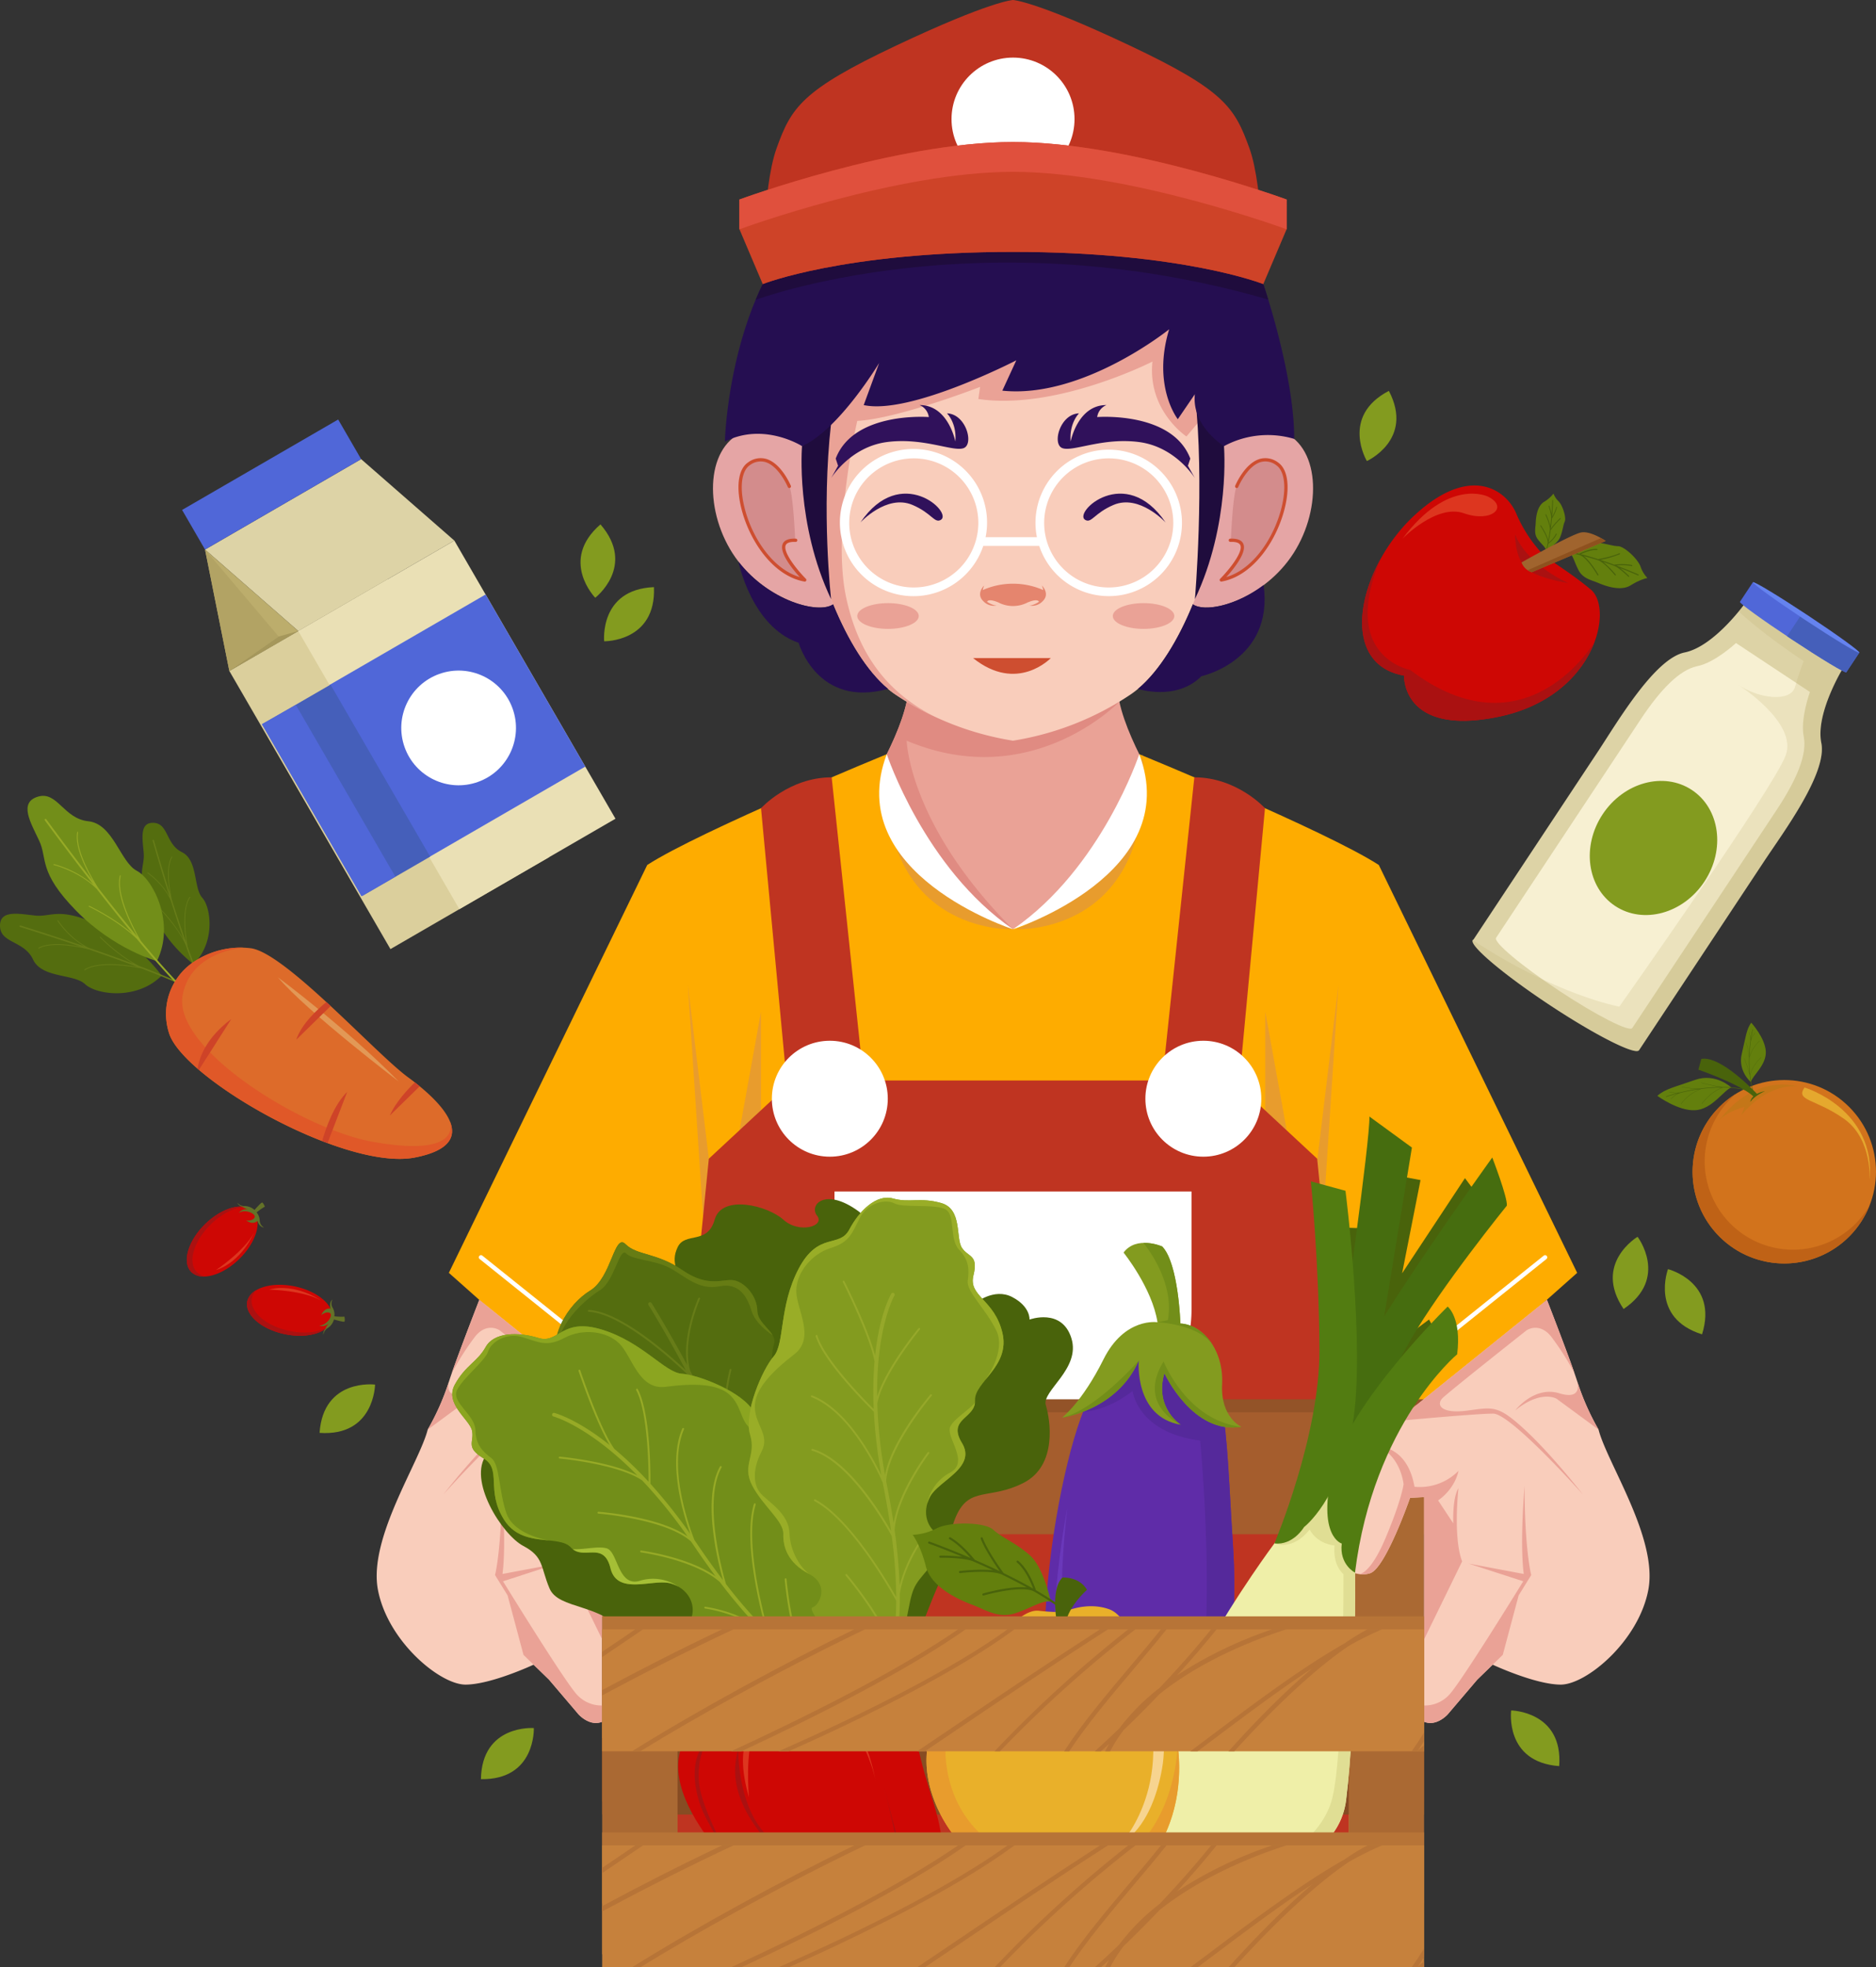 <svg id="OBJECTS" xmlns="http://www.w3.org/2000/svg" viewBox="0 0 870.245 912.518"><rect x="0" y="0" width="870.245" height="912.518" fill="#333333" stroke="none"/><defs><style>.cls-1{fill:#546d0f;}.cls-2{fill:#677c18;}.cls-3{fill:#728e19;}.cls-4{fill:#97aa26;}.cls-5{fill:#dd6b2a;}.cls-6{fill:#e05828;}.cls-7{fill:#e29856;}.cls-8{fill:#ce4328;}.cls-9{fill:#dbcf9c;}.cls-10{fill:#eae0b5;}.cls-11{fill:#ddd3a6;}.cls-12{fill:#bcad6c;}.cls-13{fill:#5067d8;}.cls-14{fill:#455fba;}.cls-15{fill:#b2a364;}.cls-16{fill:#a5975b;}.cls-17{fill:#fff;}.cls-18{fill:#f7f0d2;}.cls-19{fill:#839b1f;}.cls-20{fill:#bcad6d;opacity:0.2;}.cls-21{fill:#6583ef;}.cls-22{fill:#e5a5a5;}.cls-23{fill:#d38c8c;}.cls-24{fill:#ce4e30;}.cls-25{fill:#eaa296;}.cls-26{fill:#e08b82;}.cls-27{fill:#f9cdbb;}.cls-28{fill:#1f0c3d;}.cls-29{fill:#250e51;}.cls-30{fill:#bf3421;}.cls-31{fill:#e0503d;}.cls-32{fill:none;stroke:#ce4328;stroke-miterlimit:10;}.cls-33{fill:#feac00;}.cls-34{fill:#e89c2d;}.cls-35{fill:#30115b;}.cls-36{fill:#e5856e;}.cls-37{fill:#935328;}.cls-38{fill:#a55d2d;}.cls-39{fill:#874c23;}.cls-40{fill:#aa6933;}.cls-41{fill:#5f2ca8;}.cls-42{fill:#55299b;}.cls-43{fill:#6a38ba;}.cls-44{fill:#efefa8;}.cls-45{fill:#e0de94;}.cls-46{fill:#49630b;}.cls-47{fill:#466d0f;}.cls-48{fill:#527c11;}.cls-49{fill:#ce0704;}.cls-50{fill:#a11;}.cls-51{fill:#dd361f;}.cls-52{fill:#5c6622;}.cls-53{fill:#667c14;}.cls-54{fill:#a5bf36;}.cls-55{fill:#8ba520;}.cls-56{fill:#96a82a;}.cls-57{fill:#becc3a;}.cls-58{fill:#99ad27;}.cls-59{fill:#e9b02a;}.cls-60{fill:#637f0d;}.cls-61{fill:#f7d48f;}.cls-62{fill:#b77437;}.cls-63{fill:#c6813c;}.cls-64{fill:#d2731c;}.cls-65{fill:#c47618;}.cls-66{fill:#bf6216;}.cls-67{fill:#e5a82e;}.cls-68{fill:#a0642e;}.cls-69{fill:#8e511e;}.cls-70{fill:#647228;}</style></defs><path class="cls-1" d="M1014.125,619.399a76.271,76.271,0,0,0-28.581-23.172c-19.013-9.01-22.513-3.841-30.173-4.67-7.66-.829-16.546-2.764-16.239,5.084.307,7.848,11.248,6.556,15.326,15.315,4.077,8.759,18.961,6.534,24.16,11.448C983.815,628.32,1002.691,630.962,1014.125,619.399Z" transform="translate(-939.123 -166.896)"/><path class="cls-2" d="M978.287,616.608c6.095-3.921,18.682-2.293,24.583-1.237-7.519-2.846-15.36-5.632-22.676-8.144-5.144-1.257-17.145-3.658-22.99-.394a.175.175,0,0,1-.171-.306c4.972-2.776,14.021-1.611,19.951-.396-15.71-5.338-28.255-9.195-28.548-9.284a.351.351,0,0,1,.206-.671c.3.092,13.365,4.109,29.544,9.625a40.843,40.843,0,0,1-12.399-11.779.175.175,0,0,1,.295-.189c.059.093,5.538,8.56,14.252,12.702,6.692,2.298,13.829,4.827,20.763,7.423a83.884,83.884,0,0,1-15.637-12.28.175.175,0,0,1,.251-.244c.094.097,8.738,8.922,17.876,13.464,13.652,5.183,26.188,10.553,32.502,14.827a.35.35,0,1,1-.393.58c-6.052-4.098-17.878-9.216-30.915-14.206-4.327-.867-19.591-3.513-26.302.804a.175.175,0,0,1-.19-.294Z" transform="translate(-939.123 -166.896)"/><path class="cls-1" d="M1028.812,614.063a66.181,66.181,0,0,1-19.552-25.241c-7.45-16.668-2.899-19.605-3.47-26.265-.572-6.661-2.079-14.407,4.723-13.99s5.471,9.884,12.991,13.59c7.52,3.706,5.303,16.575,9.466,21.179C1037.134,587.942,1039.063,604.368,1028.812,614.063Z" transform="translate(-939.123 -166.896)"/><path class="cls-2" d="M1027.08,582.921c-3.519,5.212-2.349,16.163-1.546,21.302-2.324-6.577-4.59-13.434-6.629-19.828-.992-4.487-2.843-14.944.101-19.952a.152.152,0,0,0-.263-.154c-2.504,4.26-1.667,12.133-.727,17.3-4.328-13.731-7.433-24.688-7.505-24.945a.304.304,0,0,0-.586.166c.074.262,3.308,11.674,7.781,25.815a35.445,35.445,0,0,0-9.98-10.983.152.152,0,0,0-.169.253c.079.053,7.319,4.969,10.745,12.608,1.865,5.85,3.921,12.09,6.039,18.155a72.788,72.788,0,0,0-10.352-13.801.152.152,0,0,0-.217.213c.082.083,7.572,7.752,11.336,15.767,4.233,11.943,8.65,22.922,12.237,28.481a.304.304,0,0,0,.379.113.313.313,0,0,0,.041-.022.304.304,0,0,0,.091-.42c-3.439-5.329-7.651-15.687-11.729-27.093-.669-3.771-2.67-17.064,1.204-22.802a.152.152,0,0,0-.252-.17Z" transform="translate(-939.123 -166.896)"/><path class="cls-3" d="M1011.908,612.683s-19.828-5.325-37.501-23.394c-17.672-18.069-13.171-24.066-17.11-32.442-3.938-8.375-9.613-17.711-.58-20.433,9.034-2.722,11.847,10.21,23.39,11.413,11.543,1.203,14.84,18.978,22.456,22.96C1010.18,574.769,1020.567,595.174,1011.908,612.683Z" transform="translate(-939.123 -166.896)"/><path class="cls-4" d="M994.715,573.074c-2.068,8.457,4.706,22.115,8.214,28.403-6.174-7.426-12.407-15.241-18.122-22.567-3.441-5.351-10.863-18.041-9.444-25.957a.211.211,0,0,0-.415-.074c-1.207,6.733,3.657,16.555,7.357,22.813C970.096,559.939,960.807,547.201,960.59,546.903a.421.421,0,0,0-.681.496c.222.304,9.897,13.571,22.491,29.788a49.062,49.062,0,0,0-18.229-9.473.211.211,0,0,0-.099.409c.129.031,11.889,2.94,20.003,11.216,5.228,6.702,10.893,13.818,16.554,20.677-8.652-7.537-19.931-12.89-20.065-12.954a.211.211,0,0,0-.179.381c.146.069,13.552,6.432,22.286,15.034,11.228,13.477,22.232,25.614,29.557,31.111a.421.421,0,1,0,.505-.673c-7.023-5.27-17.462-16.698-28.231-29.553-2.678-4.575-11.655-20.876-9.378-30.187a.21.21,0,0,0-.409-.1Z" transform="translate(-939.123 -166.896)"/><path class="cls-5" d="M1027.891,613.817a29.039,29.039,0,0,0-10.434,32.002c5.948,21.03,81.528,64.333,114.119,57.975,32.591-6.357,11.715-26.343-3.215-37.26-14.93-10.916-56.876-57.609-72.844-59.802A39.209,39.209,0,0,0,1027.891,613.817Z" transform="translate(-939.123 -166.896)"/><path class="cls-6" d="M1131.577,703.794c16.253-3.171,19.206-9.73,16.233-16.865,2.051,7.635-4.326,15.316-36.271,9.482-31.948-5.834-92.365-42.995-87.674-67.958,3.842-20.445,27.973-21.944,28.323-22.009a39.531,39.531,0,0,0-24.297,7.372,29.039,29.039,0,0,0-10.434,32.001C1023.406,666.849,1098.986,710.152,1131.577,703.794Z" transform="translate(-939.123 -166.896)"/><path class="cls-7" d="M1068.005,620.17s32.028,23.778,56.105,48.395C1124.11,668.566,1081.58,636.202,1068.005,620.17Z" transform="translate(-939.123 -166.896)"/><path class="cls-8" d="M1031.764,663.411l-.043-.785,14.698-23.07c-12.676,9.473-15.131,19.275-15.606,23.048C1031.123,662.872,1031.447,663.142,1031.764,663.411Z" transform="translate(-939.123 -166.896)"/><path class="cls-8" d="M1092.52,633.541q-1.005-.933-2.01-1.855c-3.621,2.946-11.522,10.023-13.962,17.477Z" transform="translate(-939.123 -166.896)"/><path class="cls-8" d="M1119.967,684.314l13.855-13.551q-1.134-.932-2.267-1.815C1128.914,671.499,1122.656,677.956,1119.967,684.314Z" transform="translate(-939.123 -166.896)"/><path class="cls-8" d="M1091.051,697.092l9.143-23.754c-6.177,6.041-9.902,16.73-11.628,22.81C1089.396,696.468,1090.225,696.786,1091.051,697.092Z" transform="translate(-939.123 -166.896)"/><rect class="cls-9" x="1077.153" y="446.778" width="84.954" height="149.095" transform="translate(1410.635 244.267) rotate(149.915)"/><rect class="cls-10" x="1109.216" y="428.572" width="83.68" height="149.095" transform="translate(1460.126 194.556) rotate(149.915)"/><polygon class="cls-11" points="210.766 250.745 167.522 212.962 95.116 254.909 138.359 292.693 210.766 250.745"/><polygon class="cls-12" points="95.116 254.909 138.359 292.693 106.383 311.218 95.116 254.909"/><rect class="cls-13" x="1023.279" y="381.024" width="83.68" height="21.239" transform="translate(1243.949 29.699) rotate(149.915)"/><rect class="cls-13" x="1109.457" y="457.411" width="83.68" height="92.25" transform="translate(1460.785 195.212) rotate(149.915)"/><rect class="cls-14" x="1081.222" y="487.488" width="36.318" height="92.25" transform="matrix(-0.865, 0.501, -0.501, -0.865, 1379.024, 277.335)"/><polygon class="cls-15" points="95.116 254.909 129.271 295.243 106.383 311.218 95.116 254.909"/><polygon class="cls-16" points="129.271 295.243 138.359 292.693 106.383 311.218 129.271 295.243"/><polygon class="cls-13" points="137.233 326.974 183.379 406.627 167.667 415.73 121.423 335.908 137.233 326.974"/><circle class="cls-17" cx="1151.873" cy="504.531" r="26.6" transform="translate(-1041.641 248.94) rotate(-19.609)"/><path class="cls-11" d="M1783.997,511.493c-2.848-14.003,10.495-35.464,10.495-35.464l-45.335-30.012s-14.546,20.664-28.548,23.512c-14.003,2.848-31.255,32.395-40.087,45.735-8.487,12.82-54.317,82.048-57.873,87.419a.777.777,0,0,0-.349.262c-1.65,2.493,14.283,15.947,35.588,30.051,21.305,14.104,39.914,23.517,41.564,21.024,0,0,49.268-74.422,58.099-87.762S1786.845,525.496,1783.997,511.493Z" transform="translate(-939.123 -166.896)"/><path class="cls-18" d="M1775.847,508.55c-1.678-8.252,2.873-20.683,2.873-20.683l-34.302-22.709s-9.666,9.045-17.918,10.723c-8.252,1.678-17.086,10.773-26.445,24.911-9.359,14.138-66.928,101.097-66.928,101.097-1.32,1.994,11.755,12.975,29.204,24.527s32.664,19.299,33.985,17.305c0,0,57.568-86.959,66.928-101.097S1777.525,516.802,1775.847,508.55Z" transform="translate(-939.123 -166.896)"/><ellipse class="cls-19" cx="1706.155" cy="560.219" rx="32.254" ry="28.299" transform="translate(-641.914 1506.733) rotate(-56.495)"/><path class="cls-20" d="M1794.492,476.029l-45.335-30.012s-1.293,1.833-3.468,4.476v.002s10.289,9.904,30.148,23.051c0,0-2.115,5.205-4.066,12.05-1.951,6.846-16.117,5.69-26.197-.983,0,0,27.429,17.402,21.948,32.545-5.48,15.143-77.23,116.66-77.23,116.66s-29.475-5.375-67.99-30.873c-1.65,2.493,14.283,15.947,35.588,30.051,21.305,14.104,39.914,23.517,41.564,21.024,0,0,49.268-74.422,58.099-87.762,8.831-13.34,29.293-40.762,26.446-54.765C1781.149,497.49,1794.492,476.029,1794.492,476.029Z" transform="translate(-939.123 -166.896)"/><path class="cls-13" d="M1752.279,436.941l-6.034,9.114c-.376.569,10.365,8.342,23.992,17.364,13.627,9.021,24.979,15.873,25.355,15.305l6.034-9.114Z" transform="translate(-939.123 -166.896)"/><path class="cls-14" d="M1768.112,462.006q1.051.701,2.126,1.413c13.627,9.021,24.979,15.873,25.355,15.305l6.034-9.114-26.802-17.743Z" transform="translate(-939.123 -166.896)"/><path class="cls-21" d="M1801.627,469.61c-.376.569-11.728-6.284-25.355-15.305-13.627-9.021-24.369-16.795-23.992-17.363.376-.569,11.728,6.284,25.355,15.305C1791.261,461.267,1802.003,469.041,1801.627,469.61Z" transform="translate(-939.123 -166.896)"/><path class="cls-22" d="M1311.253,373.931s-10.227-13.997-27.426-6.697c-17.967,7.626-17.967,37.745-3.619,58.168s40.136,27.21,46.147,21.199Z" transform="translate(-939.123 -166.896)"/><path class="cls-23" d="M1311.403,435.665a31.034,31.034,0,0,1-19.531-15.005c-7.298-12.763-14.725-31.78-5.126-38.863,9.599-7.083,16.495,6.617,18.453,10.438,1.957,3.821,2.796,25.256,2.796,25.256s-7.361-.042-5.181,5.312C1304.993,428.158,1311.403,435.665,1311.403,435.665Z" transform="translate(-939.123 -166.896)"/><path class="cls-24" d="M1312.962,435.365c-4.346-4.375-10.73-12.474-9.362-15.595.484-1.104,2.059-1.631,4.61-1.516h.03a.76.76,0,0,0,.029-1.519c-3.269-.13-5.301.691-6.06,2.427-1.771,4.04,4.604,11.783,7.914,15.414-13.073-3.865-22.856-19.43-25.968-33.651-1.913-8.736-.86-15.719,2.744-18.22a8.27,8.27,0,0,1,7.22-1.495c6.333,1.851,10.43,11.513,10.472,11.611a.759.759,0,0,0,1.4-.585c-.175-.427-4.414-10.424-11.441-12.483a9.701,9.701,0,0,0-8.517,1.706c-4.183,2.901-5.441,10.3-3.361,19.789,3.409,15.586,14.678,32.747,29.617,35.399a.677.677,0,0,0,.134.012.759.759,0,0,0,.54-1.293Z" transform="translate(-939.123 -166.896)"/><path class="cls-22" d="M1506.84,373.931s10.227-13.997,27.426-6.697c17.968,7.626,17.968,37.745,3.619,58.168s-40.136,27.21-46.147,21.199Z" transform="translate(-939.123 -166.896)"/><path class="cls-23" d="M1506.69,435.665a31.034,31.034,0,0,0,19.532-15.005c7.298-12.763,14.725-31.78,5.126-38.863-9.599-7.083-16.496,6.617-18.453,10.438-1.957,3.821-2.796,25.256-2.796,25.256s7.361-.042,5.181,5.312C1513.1,428.158,1506.69,435.665,1506.69,435.665Z" transform="translate(-939.123 -166.896)"/><path class="cls-24" d="M1505.131,435.365c4.346-4.375,10.73-12.474,9.362-15.595-.483-1.104-2.059-1.631-4.61-1.516h-.03a.76.76,0,0,1-.03-1.519c3.269-.13,5.301.691,6.06,2.427,1.771,4.04-4.604,11.783-7.914,15.414,13.073-3.865,22.857-19.43,25.968-33.651,1.913-8.736.86-15.719-2.744-18.22a8.27,8.27,0,0,0-7.22-1.495c-6.333,1.851-10.43,11.513-10.472,11.611a.759.759,0,0,1-1.4-.585c.175-.427,4.414-10.424,11.441-12.483a9.701,9.701,0,0,1,8.517,1.706c4.183,2.901,5.44,10.3,3.361,19.789-3.409,15.586-14.678,32.747-29.617,35.399a.677.677,0,0,1-.134.012.759.759,0,0,1-.54-1.293Z" transform="translate(-939.123 -166.896)"/><path class="cls-25" d="M1457.399,484.302s-27.816,11.653-48.353,11.653c-20.537,0-48.353-11.653-48.353-11.653,0,19.193-20.907,51.41-20.907,51.41l69.26,79.857,69.259-79.857S1457.399,503.495,1457.399,484.302Z" transform="translate(-939.123 -166.896)"/><path class="cls-26" d="M1458.377,492.368a38.567,38.567,0,0,1-.978-8.067s-27.816,11.653-48.353,11.653c-20.537,0-48.353-11.653-48.353-11.653,0,19.193-20.907,51.41-20.907,51.41l53.951,62.206h15.309c-48.398-48.398-49.332-87.462-49.332-87.462C1417.684,534.896,1458.376,492.37,1458.377,492.368Z" transform="translate(-939.123 -166.896)"/><path class="cls-27" d="M1506.762,371.241c-2.909-36.258-15.317-70.383-15.317-70.383l-82.404-25.012-82.405,25.012s-12.41,34.125-15.317,70.383c-2.908,36.258,16.287,99.467,43.044,117.693a136.507,136.507,0,0,0,54.678,21.522,136.511,136.511,0,0,0,54.678-21.522C1490.474,470.708,1509.67,407.499,1506.762,371.241Z" transform="translate(-939.123 -166.896)"/><path class="cls-25" d="M1506.762,371.241c-2.909-36.258-15.317-70.383-15.317-70.383l-82.404-25.012-82.405,25.012s-12.41,34.125-15.317,70.383c-2.909,36.258,16.287,99.467,43.044,117.693a129.236,129.236,0,0,0,17.885,10.156c-17.812-9.261-34.314-24.687-40.73-55.672-6.416-30.985,5.271-81.287,5.271-81.287,19.171-1.069,56.978-15.771,56.978-15.771l-.809,5.614c36.312,5.346,80.772-17.375,80.772-17.375-2.406,22.721,15.771,34.751,15.771,34.751l5.12-6.103,12.232,9.285C1506.824,372.098,1506.795,371.666,1506.762,371.241Z" transform="translate(-939.123 -166.896)"/><path class="cls-28" d="M1311.164,373.814s-3.058,36.048,13.49,71.01c0,0-4.649-40.806,0-81.578Z" transform="translate(-939.123 -166.896)"/><path class="cls-28" d="M1506.916,373.814s3.058,36.048-13.49,71.01c0,0,4.648-54.351,0-95.123Z" transform="translate(-939.123 -166.896)"/><path class="cls-29" d="M1525.138,298.659s-38.445-72.857-118.037-72.857c-79.592,0-114.162,72.857-114.162,72.857-16.654,34.332-17.558,73.084-17.558,73.084,18.044-9.234,35.782,2.072,35.782,2.072,17.045-7.396,35.784-38.548,35.784-38.548l-7.161,19.516c21.501,4.68,70.786-20.758,70.786-20.758l-6.48,14.073c37.29,3.874,77.387-28.469,77.387-28.469-8.019,26.464,4.01,41.701,4.01,41.701l7.936-11.628c-1.687,14.836,13.477,24.137,13.477,24.137a42.799,42.799,0,0,1,32.588-3.361C1539.491,340.329,1525.138,298.659,1525.138,298.659Z" transform="translate(-939.123 -166.896)"/><path class="cls-29" d="M1325.608,447.204c-6.897,4.716-29.896-1.657-43.917-19.799l-.005-0s5.992,30.156,27.911,37.641c0,0,8.6,30.454,41.457,21.375h.002C1341.124,478.106,1332.374,463.714,1325.608,447.204Z" transform="translate(-939.123 -166.896)"/><path class="cls-29" d="M1525.279,438.305c-12.886,9.636-27.549,12.504-32.806,8.892-6.766,16.513-15.517,30.908-25.45,39.225h.034s17.64,5.865,29.393-5.888c0,0,33.623-7.219,28.84-42.227Z" transform="translate(-939.123 -166.896)"/><path class="cls-28" d="M1525.138,298.659s-38.445-72.857-118.037-72.857c-79.592,0-114.162,72.857-114.162,72.857q-1.761,3.63-3.289,7.311c.02-.007,104.003-38.826,237.792-.13C1526.063,301.344,1525.138,298.659,1525.138,298.659Z" transform="translate(-939.123 -166.896)"/><path class="cls-30" d="M1518.717,235.689c-6.813-18.927-11.618-26.935-55.539-47.682-43.92-20.747-54.139-21.111-54.139-21.111s-10.219.364-54.14,21.111-48.726,28.755-55.539,47.682c-6.813,18.927-6.421,62.969-6.421,62.969s37.301-14.923,116.1-14.923,116.099,14.923,116.099,14.923S1525.53,254.617,1518.717,235.689Z" transform="translate(-939.123 -166.896)"/><circle class="cls-17" cx="469.923" cy="55.244" r="28.529"/><path class="cls-8" d="M1409.039,283.735c78.799,0,116.099,14.923,116.099,14.923l0.0.001.015-.001,10.826-25.49V259.443s-72.456-26.666-126.933-26.666c-54.478,0-126.934,26.666-126.934,26.666v13.725l10.826,25.49S1330.24,283.735,1409.039,283.735Z" transform="translate(-939.123 -166.896)"/><path class="cls-31" d="M1409.047,232.777c-54.478,0-126.934,26.666-126.934,26.666v13.725l.036.086c.775-.285,72.713-26.653,126.897-26.653,54.184,0,126.122,26.368,126.897,26.653l.036-.086V259.443S1463.524,232.777,1409.047,232.777Z" transform="translate(-939.123 -166.896)"/><path class="cls-32" d="M1361.722,211.771" transform="translate(-939.123 -166.896)"/><path class="cls-33" d="M1578.727,568.1c-24.677-15.937-111.115-51.384-111.115-51.384-11.379,54.007-58.566,81.202-58.566,81.202s-47.186-27.195-58.566-81.202c0,0-86.438,35.447-111.115,51.384l-92.024,189.19,105.905,94.081V1049.814H1564.846V851.37l105.905-94.081Z" transform="translate(-939.123 -166.896)"/><path class="cls-34" d="M1350.481,516.716c-6.615,84.339,58.559,81.202,58.559,81.202C1354.565,574.27,1350.481,516.716,1350.481,516.716Z" transform="translate(-939.123 -166.896)"/><path class="cls-34" d="M1410.573,597.918s65.174,3.137,58.559-81.202C1469.132,516.716,1465.048,574.27,1410.573,597.918Z" transform="translate(-939.123 -166.896)"/><polygon class="cls-34" points="319.093 456.899 332.61 663.105 314.123 627.581 314.123 684.474 314.123 882.918 353.024 882.918 353.024 469.237 333.573 576.856 319.093 456.899"/><polygon class="cls-34" points="607.353 663.105 620.871 456.899 606.39 576.856 586.94 469.237 586.94 882.918 625.84 882.918 625.84 684.474 625.84 627.581 607.353 663.105"/><path class="cls-17" d="M1409.044,597.917c.197-.063,79.545-25.72,58.561-81.2,0,0-17.464,52.923-58.562,81.199-41.099-28.276-58.562-81.199-58.562-81.199-20.983,55.481,58.365,81.137,58.561,81.2l-.002.002.003-.001.003.001Z" transform="translate(-939.123 -166.896)"/><path class="cls-17" d="M1162.88,749.306a1.007,1.007,0,1,0-1.258,1.573l77.629,62.206a1.007,1.007,0,1,0,1.258-1.573Z" transform="translate(-939.123 -166.896)"/><path class="cls-17" d="M1656.65,749.464a1.014,1.014,0,0,0-1.416-.157l-77.63,62.206a1.007,1.007,0,0,0,1.258,1.573l77.63-62.206A1.009,1.009,0,0,0,1656.65,749.464Z" transform="translate(-939.123 -166.896)"/><path class="cls-35" d="M1324.653,388.703s8.813-14.477,25.791-16.751c16.979-2.273,30.85,4.657,35.711,2.799,4.861-1.859,1.078-15.835-7.738-16.124,0,0,4.609,4.448,3.872,13.055,0,0-3.244-16.933-16.576-16.899a7.112,7.112,0,0,1,4.281,5.559s-34.797-2.773-43.198,19.268l1.097,3.322Z" transform="translate(-939.123 -166.896)"/><path class="cls-35" d="M1493.426,388.703s-8.813-14.477-25.791-16.751c-16.979-2.273-30.85,4.657-35.711,2.799-4.861-1.859-1.078-15.835,7.737-16.124,0,0-4.609,4.448-3.872,13.055,0,0,3.244-16.933,16.576-16.899a7.112,7.112,0,0,0-4.281,5.559s34.797-2.773,43.197,19.268l-1.097,3.322Z" transform="translate(-939.123 -166.896)"/><path class="cls-35" d="M1338.253,409.244s12.127-13.261,24.16-8.144c8.897,3.784,10.135,8.563,13.067,6.98C1381.533,404.813,1356.964,381.614,1338.253,409.244Z" transform="translate(-939.123 -166.896)"/><path class="cls-35" d="M1479.826,409.244s-12.127-13.261-24.16-8.144c-8.897,3.784-10.135,8.563-13.067,6.98C1436.546,404.813,1461.115,381.614,1479.826,409.244Z" transform="translate(-939.123 -166.896)"/><path class="cls-36" d="M1422.436,438.483a11.061,11.061,0,0,1,.636,2.109,34.8,34.8,0,0,0-28.064,0,11.047,11.047,0,0,1,.636-2.11s-3.932,3.756-.416,7.224a6.782,6.782,0,0,0,6.379,2.041s-1.387.308-4.591-1.683c.008-.051.32-1.744,5.059.196l.001-.014a14.747,14.747,0,0,0,13.956-.015l.002.029c4.619-1.891,5.029-.339,5.054-.211-3.222,2.007-4.615,1.697-4.615,1.697a6.781,6.781,0,0,0,6.378-2.041C1426.368,442.239,1422.436,438.483,1422.436,438.483Z" transform="translate(-939.123 -166.896)"/><path class="cls-17" d="M1453.442,375.47a33.945,33.945,0,0,0-33.316,40.604h-23.802a34.136,34.136,0,1,0-1.077,4.027h25.957a33.966,33.966,0,1,0,32.238-44.631Zm-90.433,63.921a29.947,29.947,0,1,1,29.948-29.946A29.981,29.981,0,0,1,1363.009,439.391Zm90.433,0A29.947,29.947,0,1,1,1483.39,409.445,29.981,29.981,0,0,1,1453.442,439.391Z" transform="translate(-939.123 -166.896)"/><ellipse class="cls-25" cx="411.931" cy="285.728" rx="14.266" ry="5.973"/><ellipse class="cls-25" cx="530.481" cy="285.728" rx="14.266" ry="5.973"/><path class="cls-30" d="M1550.139,704.351l-36.311-33.741,12.104-128.835s-12.948-14.327-32.777-14.327l-14.863,140.608H1339.787l-14.863-140.608c-19.829,0-32.777,14.327-32.777,14.327l12.104,128.835-36.311,33.741-14.694,147.019v198.444H1564.833V851.37Z" transform="translate(-939.123 -166.896)"/><path class="cls-17" d="M1326.227,719.567v54.845a60.754,60.754,0,0,0,60.685,60.685h44.254a60.754,60.754,0,0,0,60.685-60.685V719.567Z" transform="translate(-939.123 -166.896)"/><circle class="cls-17" cx="384.941" cy="509.627" r="26.889"/><circle class="cls-17" cx="558.21" cy="509.627" r="26.888"/><rect class="cls-37" x="279.336" y="649.044" width="381.274" height="56.551"/><rect class="cls-38" x="279.336" y="655.085" width="381.274" height="56.551"/><rect class="cls-37" x="279.336" y="779.059" width="381.274" height="56.551"/><rect class="cls-39" x="279.336" y="785.1" width="381.274" height="56.551"/><rect class="cls-40" x="279.336" y="651.732" width="34.959" height="231.186"/><rect class="cls-40" x="625.651" y="651.732" width="34.959" height="231.186"/><path class="cls-27" d="M1247.406,846.182c-2.213-14.347-16.266-20.174-16.266-20.174L1161.46,769.832s-11.205,28.758-14.119,38.011a115.472,115.472,0,0,1-9.814,22.154h0c-3.902,15.385-27.631,50.434-23.088,74.326,4.543,23.892,28.79,43.956,40.614,43.956s31.592-9.243,31.592-9.243l7.137,6.93h0l13.709,16.109s5.141,5.826,10.968,3.427V861.31l6.512.343s11.31,32.56,18.508,34.959c7.197,2.4,14.738-4.113,14.738-4.113S1249.619,860.529,1247.406,846.182Z" transform="translate(-939.123 -166.896)"/><path class="cls-25" d="M1231.14,826.008,1161.46,769.832s-8.745,22.444-12.791,34.055a124.743,124.743,0,0,1,10.84-17.036c5.569-6.94,11.396-2.913,11.396-2.913s35.944,28.404,38.986,31.446c3.041,3.042.857,7.369-11.225,5.826-12.081-1.542-14.224-2.913-26.905,8.792-12.681,11.704-26.991,30.109-26.991,30.109s33.417-37.53,41.642-37.53C1194.639,822.581,1231.14,826.008,1231.14,826.008Z" transform="translate(-939.123 -166.896)"/><path class="cls-25" d="M1236.281,880.16c-7.369-17.48-8.311-24.763-8.311-24.763s1.038-12.475,11.568-17.565c0,0-13.367-.171-16.623,18.679a25.187,25.187,0,0,1-20.393-7.369s1.2,7.883,9.425,13.709l-7.026,10.625s.514-11.653-2.399-16.28c0,0,2.571,22.792-1.714,33.931l17.651,36.158V861.31l6.512.343s11.31,32.56,18.508,34.959a11.116,11.116,0,0,0,5.174.388C1248.273,897.02,1243.358,896.949,1236.281,880.16Z" transform="translate(-939.123 -166.896)"/><path class="cls-25" d="M1176.131,821.039s-8.73-11.449-20.393-7.883c-10.632,3.25-8.643-4.5-8.208-5.9-.064.199-.131.404-.189.588a115.491,115.491,0,0,1-9.814,22.154l.007.004L1156.938,815.726S1163.964,811.271,1176.131,821.039Z" transform="translate(-939.123 -166.896)"/><path class="cls-25" d="M1206.977,953.163c-4.943-4.943-30.273-45.924-34.513-52.806l25.259-8.201-25.505,4.803c1.925-14.586-.371-40.79-.371-40.79,0,29.475-3.084,41.3-3.084,41.3l5.826,9.425,7.369,27.59,11.825,11.482,13.709,16.109s5.141,5.826,10.968,3.427v-7.54A15.353,15.353,0,0,1,1206.977,953.163Z" transform="translate(-939.123 -166.896)"/><path class="cls-27" d="M1570.786,846.182c2.213-14.347,16.266-20.174,16.266-20.174l69.68-56.176s11.205,28.758,14.119,38.011a115.472,115.472,0,0,0,9.814,22.154h0c3.902,15.385,27.631,50.434,23.088,74.326-4.543,23.892-28.79,43.956-40.614,43.956s-31.592-9.243-31.592-9.243l-7.137,6.93h0l-13.709,16.109s-5.141,5.826-10.968,3.427V861.31l-6.512.343s-11.31,32.56-18.508,34.959c-7.197,2.4-14.738-4.113-14.738-4.113S1568.573,860.529,1570.786,846.182Z" transform="translate(-939.123 -166.896)"/><path class="cls-25" d="M1587.052,826.008l69.68-56.176s8.745,22.444,12.791,34.055a124.743,124.743,0,0,0-10.84-17.036c-5.569-6.94-11.396-2.913-11.396-2.913s-35.944,28.404-38.986,31.446c-3.041,3.042-.857,7.369,11.225,5.826,12.081-1.542,14.224-2.913,26.905,8.792,12.681,11.704,26.99,30.109,26.99,30.109s-33.417-37.53-41.642-37.53C1623.553,822.581,1587.052,826.008,1587.052,826.008Z" transform="translate(-939.123 -166.896)"/><path class="cls-25" d="M1581.911,880.16c7.369-17.48,8.311-24.763,8.311-24.763s-1.038-12.475-11.568-17.565c0,0,13.367-.171,16.623,18.679a25.187,25.187,0,0,0,20.393-7.369s-1.2,7.883-9.425,13.709l7.026,10.625s-.514-11.653,2.399-16.28c0,0-2.571,22.792,1.714,33.931l-17.651,36.158V861.31l-6.512.343s-11.31,32.56-18.508,34.959a11.116,11.116,0,0,1-5.174.388C1569.919,897.02,1574.834,896.949,1581.911,880.16Z" transform="translate(-939.123 -166.896)"/><path class="cls-25" d="M1642.061,821.039s8.73-11.449,20.393-7.883c10.632,3.25,8.643-4.5,8.208-5.9.064.199.131.404.189.588a115.491,115.491,0,0,0,9.814,22.154l-.007.004L1661.254,815.726S1654.228,811.271,1642.061,821.039Z" transform="translate(-939.123 -166.896)"/><path class="cls-25" d="M1611.215,953.163c4.943-4.943,30.273-45.924,34.513-52.806l-25.259-8.201,25.505,4.803c-1.925-14.586.371-40.79.371-40.79,0,29.475,3.084,41.3,3.084,41.3l-5.826,9.425-7.369,27.59-11.825,11.482-13.709,16.109s-5.141,5.826-10.968,3.427v-7.54A15.353,15.353,0,0,0,1611.215,953.163Z" transform="translate(-939.123 -166.896)"/><path class="cls-41" d="M1483.022,784.137s-26.48-4.44-42.694,40.88c-16.214,45.32-32.958,172.218,14.239,178.327,50.222,6.5,59.939-68.367,56.489-120.056C1507.605,831.599,1508.993,788.689,1483.022,784.137Z" transform="translate(-939.123 -166.896)"/><path class="cls-42" d="M1483.022,784.137s-25.196-4.216-41.482,37.644c.01-0,10.809-.168,22.977-9.69,0,0,2.085,19.224,31.334,23.005,0,0,11.792,121.247-10.639,148.657-10.659,13.026-21.855,18.847-33.124,19.134.807.187,1.63.346,2.478.456,50.222,6.5,59.939-68.367,56.489-120.056C1507.605,831.599,1508.993,788.689,1483.022,784.137Z" transform="translate(-939.123 -166.896)"/><path class="cls-43" d="M1434.238,866.508s-18.52,90.461,7.912,124.826C1442.15,991.334,1425.206,941.665,1434.238,866.508Z" transform="translate(-939.123 -166.896)"/><path class="cls-19" d="M1476.064,780.209s-15.235-2.495-25.079,17.263c-9.844,19.758-19.133,26.94-19.133,26.94s25.413-3.34,35.512-26.414c0,0-2.263,26.046,19.496,29.745,0,0-12.33-7.729-7.591-23.907,0,0,13.171,28.672,35.707,24.856,0,0-9.722-4.206-8.936-19.808.786-15.602-8.746-27.531-19.36-28.103,0,0-.84-27.887-8.442-35.73,0,0-11.905-5.221-17.914,2.833C1460.323,747.884,1473.579,764.301,1476.064,780.209Z" transform="translate(-939.123 -166.896)"/><path class="cls-3" d="M1478.894,798.386c-12.604,20.389,7.966,29.357,7.966,29.357s-12.33-7.729-7.592-23.907c0,0,13.171,28.672,35.707,24.856C1489.57,825.799,1478.894,798.386,1478.894,798.386Z" transform="translate(-939.123 -166.896)"/><path class="cls-3" d="M1486.679,780.781s-.84-27.887-8.442-35.73a22.629,22.629,0,0,0-8.743-1.653h0s14.796,17.27,11.375,35.828l-4.805.984s19.45.774,25.873,10.982C1498.295,785.032,1492.659,781.103,1486.679,780.781Z" transform="translate(-939.123 -166.896)"/><path class="cls-3" d="M1467.364,797.998s-20.13,22.985-35.512,26.414C1431.852,824.412,1457.265,821.072,1467.364,797.998Z" transform="translate(-939.123 -166.896)"/><path class="cls-44" d="M1530.297,882.781s-69.136,92.39-54.127,128.91,82.56,29.088,87.396-9.924c4.836-39.012,4.121-105.422,4.121-105.422s-5.004-38.117-12.078-38.994C1548.535,856.475,1530.297,882.781,1530.297,882.781Z" transform="translate(-939.123 -166.896)"/><path class="cls-45" d="M1508.893,1034.848c23.937,3.429,51.639-8.613,54.672-33.08,4.836-39.012,4.121-105.422,4.121-105.422s-5.004-38.117-12.078-38.994-25.312,25.429-25.312,25.429,8.193,3.793,16.374-6.422c0,0,2.812,6.341,11.552,7.424,0,0-1.275,8.367,4.111,13.275,0,0,.306,86.533-5.654,105.594C1550.728,1021.682,1527.81,1034.901,1508.893,1034.848Z" transform="translate(-939.123 -166.896)"/><polygon class="cls-46" points="689.835 560.209 679.572 546.47 650.415 590.602 658.949 547.362 642.725 544.29 631.423 569.68 617.166 569.238 615.197 659.977 634.978 665.877 666.689 618.879 662.897 612.043 646.084 624.548 689.835 560.209"/><path class="cls-47" d="M1574.375,684.795l19.707,14.379-19.901,121.142-12.468-33.376S1574.731,695.715,1574.375,684.795Z" transform="translate(-939.123 -166.896)"/><path class="cls-47" d="M1631.359,703.795s7.21,18.666,6.756,22.323c0,0-30.272,37.362-44.573,62.115-14.301,24.753-26.05,60.432-26.05,60.432s-15.668-9.104-6.563-34.501C1570.033,788.767,1631.359,703.795,1631.359,703.795Z" transform="translate(-939.123 -166.896)"/><path class="cls-48" d="M1547.207,714.849l16.063,4.378s9.312,72.954,3.335,108.197c-5.976,35.243-22.549,47.778-22.549,47.778s-5.101,8.652-13.759,7.578c0,0,21.05-49.646,20.89-89.719C1551.025,752.989,1547.207,714.849,1547.207,714.849Z" transform="translate(-939.123 -166.896)"/><path class="cls-48" d="M1610.66,772.937s6.537,5.054,4.421,22.122c0,0-38.845,32.32-47.394,101.288,0,0-7.351-3.741-6.142-13.493,0,0-11.649-3.212-4.235-34.124C1564.723,817.817,1610.66,772.937,1610.66,772.937Z" transform="translate(-939.123 -166.896)"/><path class="cls-49" d="M1296.121,942.465s-17.97,1.108-23.754,16.577c0,0-13.443,4.245-17.76,20.262-4.317,16.017,7.756,34.743,20.459,49.753s16.592,30.828,28.119,35.974c11.527,5.146,20.171.323,20.171.323s7.93,7.449,21.763,1.146c13.833-6.303,13.087-19.35,13.087-19.35s16.578-1.249,17.88-17.33c1.301-16.081-5.385-28.811-9.846-47.1-4.462-18.289-7.439-39.389-21.592-45.441-14.152-6.052-21.297-1.58-21.297-1.58S1305.714,928.801,1296.121,942.465Z" transform="translate(-939.123 -166.896)"/><path class="cls-50" d="M1323.35,935.699s-9.247,1.558-12.488,10.226c0,0-7.653,3.598-9.359-2.816-.931-3.502,2.122-6.361,5.087-8.238a19.104,19.104,0,0,0-10.47,7.593s2.927,8.851-3.119,12.819c-6.039,3.964-15.014-2.207-20.38,3.135l-.004.011c.305-.141,5.528-2.424,13.881,2.248,0,0-15.087,1.73-19.649,13.932,0,0,8.102-13.538,20.978-9.559,0,0-5.813,2.538-6.249,13.357,0,0,3.802-10.472,10.214-13.394,6.412-2.922,11.676-13.95,20.864-15.15C1312.657,949.865,1311.675,942.126,1323.35,935.699Z" transform="translate(-939.123 -166.896)"/><path class="cls-50" d="M1266.859,1010.644c5.941,11.094,17.501,31.504,17.501,31.504-2.994-6.57-15.63-27.72-19.731-42.224a34.66,34.66,0,0,1,2.22-25.313C1258.3,982.821,1260.918,999.549,1266.859,1010.644Z" transform="translate(-939.123 -166.896)"/><path class="cls-50" d="M1342.565,977.867s-5.766-34.805-29.907-28.002C1312.657,949.865,1334.112,947.827,1342.565,977.867Z" transform="translate(-939.123 -166.896)"/><path class="cls-50" d="M1362.267,1040.689c-2.374-3.079-11.764-39.873-12.875-44.249,1.107,4.385,10.347,41.445,8.812,50.71,0,0,9.054-.69,14.305-7.541C1372.205,1039.779,1364.741,1043.897,1362.267,1040.689Z" transform="translate(-939.123 -166.896)"/><path class="cls-50" d="M1309.574,1067.006c-.128-.023-.25-.036-.379-.061C1309.28,1066.961,1309.412,1066.984,1309.574,1067.006Z" transform="translate(-939.123 -166.896)"/><path class="cls-50" d="M1298.681,1025.45c8.432,9.765,11.268,18.577,15.679,31.17,3.802,10.854-2.87,10.65-4.786,10.386a22.301,22.301,0,0,0,13.781-1.652s-7.839-7.491-10.257-15.387c-2.418-7.896-9.006-20.087-20.475-34.25-11.469-14.163-11.045-37.308-11.045-37.308C1275.45,998.828,1290.249,1015.685,1298.681,1025.45Z" transform="translate(-939.123 -166.896)"/><path class="cls-51" d="M1289.56,968.207s-10.724,5.772-3.001,32.344C1286.559,1000.551,1284.427,978.954,1289.56,968.207Z" transform="translate(-939.123 -166.896)"/><path class="cls-51" d="M1312.15,951.423s23.901-4.844,33.321,42.048C1345.471,993.471,1339.029,958.941,1312.15,951.423Z" transform="translate(-939.123 -166.896)"/><path class="cls-50" d="M1272.621,958.42" transform="translate(-939.123 -166.896)"/><path class="cls-19" d="M1290.171,965.946a10.613,10.613,0,0,1,1.622-.932c5.304-2.417,9.824-10.374,16.427-13.734-1.666-.478-5.84-2.481-6.433-10.623-.743-10.208-3.634-19.142,3.413-20.51,7.047-1.367,7.565,1.568,9.663-.716,2.098-2.284-.588-17.728-.588-17.728s-1.565,1.746-8.412,2.579c-6.848.834-22.215,6.246-20.057,23.153s3.928,30.956,3.928,30.956-3.716-.224-3.601,4.075C1286.178,964.121,1287.81,965.323,1290.171,965.946Z" transform="translate(-939.123 -166.896)"/><path class="cls-52" d="M1302.513,944.799l.003-.002c-.016-.053-.035-.1-.051-.155C1302.493,944.735,1302.513,944.799,1302.513,944.799Z" transform="translate(-939.123 -166.896)"/><path class="cls-3" d="M1312.988,920.324c-13.652-6.575-14.545,2.719-13.5,10.429a96.576,96.576,0,0,0,2.967,13.857,19.5,19.5,0,0,1-.668-3.952c-.743-10.208-3.634-19.142,3.413-20.51,4.705-.913,6.499.091,7.796.18Z" transform="translate(-939.123 -166.896)"/><path class="cls-3" d="M1286.133,962.467c.044,1.654,1.677,2.855,4.037,3.479a10.613,10.613,0,0,1,1.622-.932,22.107,22.107,0,0,0,6.031-4.771c-5.811,2.838-8.09-1.851-8.09-1.851S1286.018,958.168,1286.133,962.467Z" transform="translate(-939.123 -166.896)"/><path class="cls-46" d="M1339.514,789.085s13.272-49.141-2.212-60.404c-15.484-11.263-23.059-2.805-19.157,2.094,3.903,4.899-8.34,8.469-15.583,1.891s-28.594-11.95-31.921-.058-13.723,5.483-17.169,12.79c-3.446,7.307-.166,11.57,6.513,27.271,6.679,15.701,28.489,57.584,47.729,49.582C1326.953,814.248,1334.101,805.923,1339.514,789.085Z" transform="translate(-939.123 -166.896)"/><path class="cls-1" d="M1298.383,813.076s-2.387-16.456-.303-22.381c2.084-5.926-7.509-9.136-7.64-15.883-.131-6.747-5.695-13.016-10.687-14.033-4.991-1.017-11.835,3.67-23.917-4.651-12.083-8.321-21.274-6.828-26.539-12.134s-6.386,15.405-16.403,21.528c-10.018,6.123-20.83,21.845-14.714,38.652,6.117,16.808,14.862,46.352,38.608,46.618,23.746.266,50.097,23.47,57.306-2.9C1301.303,821.523,1300.558,824.469,1298.383,813.076Z" transform="translate(-939.123 -166.896)"/><path class="cls-2" d="M1212.285,774.496c14.783.818,36.998,20.491,44.998,28.031-9.502-17.768-17.148-30.015-17.325-30.297a.847.847,0,1,1,1.435-.9c.172.274,7.355,11.78,16.456,28.675-2.357-13.905,5.122-30.754,5.209-30.947a.423.423,0,0,1,.772.347c-.092.205-8.603,19.375-4.478,33.407,5.111,9.604,10.717,20.744,15.976,32.448-2.373-14.975,2.197-32.874,2.252-33.086a.424.424,0,0,1,.821.213c-.06.228-5.402,21.162-1.469,36.483,7.087,16.164,13.357,33.201,16.641,48.625a.846.846,0,0,1-.576.984.777.777,0,0,1-.075.02.847.847,0,0,1-1.005-.651c-3.088-14.507-8.843-30.462-15.431-45.765-4.691-5.08-25.738-26.945-41.473-28.24a.424.424,0,0,1,.071-.844c14.801,1.219,33.547,19.541,40.387,26.745-5.476-12.508-11.45-24.499-16.911-34.818-5.495-5.295-30.641-28.715-46.319-29.582a.423.423,0,1,1,.046-.845Z" transform="translate(-939.123 -166.896)"/><path class="cls-53" d="M1198.18,804.174c-6.117-16.808,4.696-32.529,14.714-38.652,10.018-6.123,11.138-26.834,16.403-21.528,5.265,5.306,14.456,3.814,26.539,12.134s18.926,3.635,23.917,4.651c4.991,1.017,10.555,7.286,10.687,14.033.095,4.873,5.108,7.904,7.11,11.442-1.302-.862-7.984-5.504-9.715-11.087-1.92-6.192-5.377-13.568-15.05-11.624-9.673,1.943-15.911-4.796-23.032-8.546-7.121-3.75-17.104-3.596-20.183-6.714-3.079-3.118-5.374,12.829-12.07,17.017-6.696,4.188-21.498,16.772-19.309,29.669,2.144,12.63,7.868,29.454,8.105,30.146C1202.883,817.785,1200.362,810.17,1198.18,804.174Z" transform="translate(-939.123 -166.896)"/><path class="cls-46" d="M1391.496,771.384s8.699-7.336,17.217-2.85c8.518,4.486,7.983,10.422,7.983,10.422s15.019-5.562,19.435,8.681-13.913,24.451-11.865,31.056c2.048,6.605,5.495,27.936-10.329,36.01-15.823,8.074-25.142,1.367-31.362,15.607s3.112,19.172-3.924,24.748c-7.037,5.576-18.307,56.774-38.178,65.669-19.871,8.895-41.735-20.754-52.673-23.924-10.938-3.17-47.901,2.403-58.704-12.006s-30.832-11.14-35.064-21.141-2.494-14.612-12.229-19.739c-9.735-5.127-26.04-30.707-16.892-42.435,9.148-11.728,97.075,39.068,145.178-8.655C1358.191,785.104,1391.496,771.384,1391.496,771.384Z" transform="translate(-939.123 -166.896)"/><path class="cls-3" d="M1335.814,949.539s-12.853.218-30.438-11.243c-17.585-11.461-17.621-12.91-27.306-13.64-9.685-.73-19.866-1.931-18.075-7.775,1.79-5.844-1.428-12.996-9.548-15.484-8.12-2.488-24.91,5.886-28.128-7.087s-12.554-3.366-18.314-9.606c-5.76-6.24-22.705.556-31.159-13.062-8.454-13.618-.758-23.087-9.393-28.29-8.635-5.202-4.245-7.534-5.341-12.824-1.096-5.29-12.969-12.444-7.969-21.46,5-9.017,10.38-10.405,14.27-17.364,3.89-6.959,15.067-7.104,24.516-4.209,9.449,2.895,10.576-9.653,29.424-3.879,18.848,5.774,29.202,19.974,37.044,20.459,7.843.485,28.536,8.582,33.401,17.744,4.865,9.162,12.839,7.13,16.087,17.395,3.248,10.265,1.409,22.008,5.762,26.058s8.046,10.776,4.779,21.442,7.005,13.653,9.677,12.234,1.912,10.974,7.792,14.214c5.88,3.24,15.028,5.723,13.792,14.454C1345.449,936.349,1348.016,950.401,1335.814,949.539Z" transform="translate(-939.123 -166.896)"/><path class="cls-4" d="M1347.679,948.215a41.219,41.219,0,0,1-14.2-.656c-7.489-6.291-10.794-23.483-10.831-23.674a.423.423,0,1,0-.831.155c.141.755,3.087,16.051,9.993,23.116a61.094,61.094,0,0,1-17.267-7.689c-7.898-10.456-10.543-39.818-10.569-40.123a.424.424,0,0,0-.844.074c.105,1.191,2.456,27.232,9.623,38.907a117.577,117.577,0,0,1-17.023-14.055c-1.671-5.769-11.576-41.507-6.06-59.509a.423.423,0,0,0-.809-.248c-5.23,17.071,3.178,49.706,5.649,58.552a223.545,223.545,0,0,1-18.603-21.424c-1.908-6.495-10.64-38.544-2.066-54.105a.423.423,0,0,0-.741-.409c-8.135,14.764-1.314,43.027,1.387,52.667q-5.986-7.877-12.166-17.036c-.352-.522-.7-1.013-1.051-1.526-2.802-7.2-12.304-34.155-4.858-51.383a.423.423,0,1,0-.777-.336c-6.72,15.55.087,38.773,3.681,48.881a236.964,236.964,0,0,0-18.471-23.266c.047-5.192.007-32.805-5.871-43.877a.423.423,0,0,0-.748.397c5.419,10.205,5.778,35.675,5.774,42.551a167.592,167.592,0,0,0-15.882-15.253c-6.778-9.497-15.726-36.155-15.824-36.45a.422.422,0,1,0-.802.267c.374,1.12,7.9,23.547,14.458,34.413-14.958-11.981-24.944-14.722-25.655-14.905a.846.846,0,0,0-.421,1.639c.22.057,16.514,4.533,38.926,27.361-12.372-6.487-34.895-8.616-36.032-8.72a.423.423,0,0,0-.076.844c.298.027,27.029,2.548,38.323,10.171a226.82,226.82,0,0,1,20.995,25.917c-13.075-9.135-40.004-11.278-41.272-11.374a.424.424,0,0,0-.064.845c.327.024,31.231,2.49,42.983,12.919.421.614.839,1.204,1.262,1.831q5.13,7.609,10.129,14.319c-12.407-8.842-33.432-11.783-34.459-11.921a.423.423,0,1,0-.113.838c.266.037,24.885,3.478,36.566,13.749a243.982,243.982,0,0,0,16.557,19.724,67.169,67.169,0,0,0-23.278-8.261.423.423,0,1,0-.104.84c.156.019,14.434,1.885,26.053,10.195,14.986,15.241,29.13,23.981,42.638,26.371.243.132.487.259.737.369a.382.382,0,0,0,.513-.168,42.172,42.172,0,0,0,11.744.134.846.846,0,1,0-.221-1.678Z" transform="translate(-939.123 -166.896)"/><path class="cls-54" d="M1314.981,888.537l.005-.001c.031-.176.093-.371.133-.552C1315.074,888.168,1315.036,888.36,1314.981,888.537Z" transform="translate(-939.123 -166.896)"/><path class="cls-55" d="M1255.396,804.077c-7.843-.485-18.196-14.684-37.044-20.459-18.848-5.774-19.975,6.774-29.424,3.879-9.449-2.895-20.626-2.75-24.517,4.209s-9.27,8.348-14.27,17.364,6.873,16.17,7.969,21.46c1.096,5.29-3.294,7.621,5.341,12.824,8.635,5.202.939,14.672,9.393,28.29,5.368,8.647,14.157,9.064,21.335,9.813l-.001-.001s-16.46-2.247-20.096-12.55c-3.636-10.304-3.015-22.623-6.982-25.655-3.967-3.032-7.28-6.044-7.451-13.049-.171-7.005-11.043-12.732-8.617-18.302,2.426-5.57,13.151-13.711,14.493-18.095,1.343-4.383,8.432-9.004,16.03-6.676s11.185,4.705,19.487.296c8.303-4.409,19.45-3.231,25.394,2.665,5.945,5.897,8.941,21.678,21.422,20.068,12.48-1.611,24.608-1.811,30.463,4.378,5.856,6.189,3.994,14.089,12.396,16.663,8.401,2.574,14.216,8.111,14.033,14.448-.183,6.337-2.138,15.327,3.717,21.516,5.473,5.784,7.879,14.604,6.791,20.237.06-.232.092-.447.165-.686,3.268-10.666-.426-17.391-4.779-21.442-4.353-4.051-2.514-15.793-5.762-26.058-3.248-10.265-11.223-8.233-16.087-17.395C1283.932,812.659,1263.238,804.562,1255.396,804.077Z" transform="translate(-939.123 -166.896)"/><path class="cls-54" d="M1235.994,900.1c-10.235,3.151-10.159-13.401-15.376-14.999-3.909-1.198-10.377.608-15.782.369,5.789,4.618,14.415-3.525,17.482,8.842,3.218,12.973,20.007,4.599,28.128,7.087a16.534,16.534,0,0,1,3.389,1.47l.003-.005A20.698,20.698,0,0,0,1235.994,900.1Z" transform="translate(-939.123 -166.896)"/><path class="cls-19" d="M1344.547,955.636s9.212-8.965,13.473-29.519c4.261-20.553,3.258-21.6,9.566-28.986,6.308-7.386,12.63-15.455,7.221-18.304-5.408-2.848-8.214-10.171-4.257-17.686,3.958-7.514,21.73-13.526,14.794-24.951-6.936-11.425,6.458-11.279,6.09-19.763-.368-8.484,16.395-15.718,12.691-31.312-3.704-15.595-15.846-16.808-13.452-26.6,2.394-9.793-2.354-8.321-5.335-12.826-2.981-4.506.311-17.971-9.61-20.777-9.921-2.807-14.697.032-22.376-2.112-7.679-2.144-15.658,5.684-20.263,14.428-4.605,8.744-14.302.701-23.487,18.143-9.185,17.442-6.407,34.794-11.59,40.7-5.183,5.906-14.02,26.294-10.948,36.202,3.072,9.908-3.989,14.134,1.005,23.672,4.994,9.538,14.622,16.509,14.428,22.451-.194,5.943,1.975,13.303,11.845,18.5,9.87,5.198,4.751,14.591,1.861,15.488-2.89.896,6.439,9.09,4.594,15.545-1.845,6.455-6.53,14.695.536,19.971C1328.399,953.176,1336.559,964.9,1344.547,955.636Z" transform="translate(-939.123 -166.896)"/><path class="cls-56" d="M1335.245,963.12a41.222,41.222,0,0,0,9.541-10.537c.814-9.747-9.055-24.207-9.164-24.367a.423.423,0,1,1,.696-.48c.436.632,9.213,13.501,9.359,23.38a61.097,61.097,0,0,0,6.713-17.67c-1.853-12.972-20.821-35.541-21.02-35.773a.424.424,0,0,1,.647-.547c.771.914,17.59,20.933,20.823,34.245a117.579,117.579,0,0,0,2.024-21.983c-2.915-5.251-21.292-37.463-37.951-46.236a.423.423,0,0,1,.394-.749c15.797,8.319,33.027,37.283,37.562,45.27a223.548,223.548,0,0,0-2.091-28.296c-3.263-5.931-19.849-34.711-36.931-39.594a.423.423,0,0,1,.232-.815c16.208,4.633,31.453,29.389,36.39,38.099q-1.37-9.798-3.514-20.637c-.122-.618-.225-1.21-.342-1.821-3.133-7.062-15.562-32.799-33.033-39.657a.423.423,0,0,1,.309-.788c15.769,6.19,27.448,27.385,32.088,37.058a237.001,237.001,0,0,1-3.491-29.5c-3.716-3.626-23.281-23.113-26.993-35.086a.423.423,0,1,1,.808-.251c3.422,11.036,21.24,29.24,26.121,34.083a167.563,167.563,0,0,1,.37-22.017c-1.962-11.502-14.57-36.636-14.71-36.913a.422.422,0,1,1,.754-.381c.531,1.055,11.139,22.199,14.227,34.51,2.041-19.055,7.133-28.072,7.505-28.706a.846.846,0,0,1,1.46.856c-.115.196-8.421,14.911-8.018,46.899,4.117-13.349,18.477-30.83,19.205-31.71a.423.423,0,0,1,.652.54c-.191.23-17.239,20.973-19.79,34.358a226.817,226.817,0,0,0,3.593,33.16c2.733-15.714,20.189-36.331,21.015-37.298a.424.424,0,0,1,.645.55c-.213.249-20.242,23.913-21.125,39.601.139.731.263,1.444.41,2.186q1.783,9.002,3.021,17.277c2.47-15.034,15.2-32.024,15.825-32.85a.423.423,0,1,1,.674.511c-.162.215-15.069,20.107-16.014,35.633a243.973,243.973,0,0,1,2.326,25.646,67.17,67.17,0,0,1,10.543-22.337.423.423,0,1,1,.669.518c-.097.125-8.834,11.57-11.126,25.669.253,21.373-3.514,37.568-11.336,48.835-.078.265-.159.528-.257.783a.382.382,0,0,1-.481.245,42.174,42.174,0,0,1-8.181,8.426.846.846,0,1,1-1.035-1.339Z" transform="translate(-939.123 -166.896)"/><path class="cls-57" d="M1315.946,897.866l-.005.003c-.147-.102-.329-.195-.485-.295C1315.62,897.672,1315.783,897.78,1315.946,897.866Z" transform="translate(-939.123 -166.896)"/><path class="cls-58" d="M1298.012,796.071c5.183-5.906,2.404-23.258,11.59-40.7,9.186-17.442,18.882-9.399,23.487-18.143,4.605-8.744,12.584-16.573,20.263-14.428s12.455-.694,22.376,2.112c9.921,2.807,6.629,16.271,9.61,20.777,2.981,4.506,7.729,3.034,5.335,12.826s9.748,11.006,13.452,26.6c2.352,9.902-3.546,16.432-8.072,22.053l0-.001s10.005-13.261,5.257-23.102c-4.748-9.841-13.926-18.082-13.281-23.033.645-4.951.841-9.425-4.008-14.482-4.849-5.058-1.252-16.808-6.913-19.012-5.661-2.204-18.996-.332-23.052-2.468-4.056-2.136-12.33-.362-16.033,6.668-3.703,7.031-4.544,11.251-13.523,14.035-8.979,2.784-15.999,11.522-16.005,19.896-.006,8.373,9.08,21.621-.858,29.34-9.937,7.72-18.626,16.183-18.361,24.699s7.182,12.763,3.087,20.537c-4.094,7.774-4.264,15.803.361,20.138,4.625,4.336,12.382,9.284,12.646,17.8.247,7.959,4.809,15.882,9.573,19.08-.207-.121-.381-.25-.603-.366-9.87-5.198-12.039-12.558-11.845-18.5.194-5.943-9.434-12.913-14.428-22.451-4.994-9.538,2.067-13.764-1.005-23.672C1283.992,822.365,1292.829,801.977,1298.012,796.071Z" transform="translate(-939.123 -166.896)"/><path class="cls-58" d="M1379.813,849.973c9.448-5.041-2.349-16.651.194-21.479,1.905-3.618,7.744-6.934,11.384-10.938-.803,7.362-12.659,7.743-6.046,18.635,6.936,11.425-10.836,17.436-14.794,24.951a16.536,16.536,0,0,0-1.345,3.441l-.006-.001A20.698,20.698,0,0,1,1379.813,849.973Z" transform="translate(-939.123 -166.896)"/><path class="cls-56" d="M1345.199,955.005s8.666,7.697,7.533,12.8c-1.133,5.103-20.233,11.365-24.923,10.104s-5.597-14.108-5.273-17.77C1322.861,956.477,1345.199,955.005,1345.199,955.005Z" transform="translate(-939.123 -166.896)"/><path class="cls-59" d="M1432.694,914.624a90.209,90.209,0,0,1-11.61-.593c-5.751-.725-13.177,5.921-20.712,15.413-7.536,9.491-24.753,17.886-30.641,45.858-5.888,27.971,20.613,65.246,50.535,63.549,0,0,34.524,15.042,53.182-10.698s13.938-61.264,3.582-75.745c-10.356-14.481-12.934-35.44-23.531-39.138S1432.694,914.624,1432.694,914.624Z" transform="translate(-939.123 -166.896)"/><path class="cls-46" d="M1429.903,922.131s-4.095-17.519,2.073-23.519c0,0,7.777-.557,11.384,5.701,0,0-10.238,8.89-10.235,18.146Z" transform="translate(-939.123 -166.896)"/><path class="cls-60" d="M1426.557,909.727s-3.178-15.544-9.576-21.323c-6.398-5.779-13.126-8.284-17.059-11.929-3.933-3.645-19.983-3.845-26.177-.731a26.904,26.904,0,0,1-11.241,3.058s3.564,4.593,6.114,14.61c2.549,10.017,15.836,15.711,21.771,17.93,5.935,2.219,11.947,6.457,19.823,3.804C1418.088,912.492,1422.315,909.192,1426.557,909.727Z" transform="translate(-939.123 -166.896)"/><path class="cls-46" d="M1431.772,912.3a134.503,134.503,0,0,0-12.102-7.821c-.325-1.006-3.186-9.45-8.207-13.618a.484.484,0,1,0-.619.744c3.924,3.255,6.559,9.519,7.534,12.13-4.459-2.54-9.107-4.953-13.687-7.186-.301-.406-7.309-9.97-9.709-16.284a.483.483,0,0,0-.903.343c1.936,5.093,6.642,12.027,8.783,15.055-3.995-1.915-7.899-3.682-11.546-5.27-.448-.565-5.829-7.281-11.292-10.412a.482.482,0,1,0-.478.837c3.876,2.223,7.825,6.455,9.791,8.719-10.792-4.629-18.833-7.51-19.011-7.572a.483.483,0,1,0-.32.91c.157.056,6.568,2.35,15.6,6.127a80.803,80.803,0,0,0-10.303-.534.483.483,0,0,0-.053.961.407.407,0,0,0,.068.003c.109-.001,10.643-.161,15.194,1.661,2.941,1.277,6.057,2.672,9.259,4.171-6.332-.745-14.924.267-15.389.326a.483.483,0,0,0-.003.958.417.417,0,0,0,.118-0c.145-.017,14.161-1.699,19.404.69,3.851,1.872,7.754,3.871,11.558,5.968-7.548-.814-19.664,2.626-20.281,2.802a.482.482,0,0,0,.071.943.468.468,0,0,0,.192-.016c.181-.053,17.802-5.055,23.472-1.777a134.476,134.476,0,0,1,12.286,7.922.47.47,0,0,0,.225.089.483.483,0,0,0,.345-.869Z" transform="translate(-939.123 -166.896)"/><path class="cls-34" d="M1429.05,924.295c5.63-.782,13.437-6.013,19.738-5.218,0,0-7.691-2.461-12.78-.12-5.089,2.342-14.155,4.742-18.525-.036C1417.484,918.921,1423.42,925.077,1429.05,924.295Z" transform="translate(-939.123 -166.896)"/><path class="cls-34" d="M1461.967,1027.635c-23.154,17.97-41.773,3.743-41.773,3.743s-31.768-5.59-40.502-38.03c-8.734-32.439,13.519-56.648,13.519-56.648h0c-8.295,7.674-19.068,17.641-23.48,38.601-5.888,27.971,20.613,65.246,50.535,63.549,0,0,34.524,15.042,53.182-10.698,11.582-15.978,14.152-35.724,11.96-51.869C1485.407,976.399,1485.08,1009.697,1461.967,1027.635Z" transform="translate(-939.123 -166.896)"/><path class="cls-61" d="M1463.941,937.422s19.322,21.41,14.237,49.841c-5.086,28.432-18.574,34.194-18.574,34.194S1489.169,989.399,1463.941,937.422Z" transform="translate(-939.123 -166.896)"/><rect class="cls-62" x="279.336" y="749.723" width="381.274" height="56.551"/><rect class="cls-63" x="279.336" y="755.763" width="381.274" height="56.551"/><path class="cls-62" d="M1236.133,979.211c28.461-17.479,60.468-34.809,86.338-47.787q9.41-4.721,17.874-8.765h-4.947c-33.049,15.975-71.331,36.782-103.139,56.551Z" transform="translate(-939.123 -166.896)"/><path class="cls-62" d="M1491.285,979.211h3.354c2.676-1.994,5.429-4.054,8.336-6.237,14.207-10.67,29.791-22.373,44.926-32.296-13.348,11.306-26.938,25.224-38.9,38.533h2.694c16.705-18.398,35.966-37.223,53.054-48.855a156.668,156.668,0,0,1,15.441-7.697h-6.743a107.987,107.987,0,0,0-10.672,6.531c-19.931,11.324-41.728,27.694-61.009,42.175C1498.226,974.024,1494.717,976.658,1491.285,979.211Z" transform="translate(-939.123 -166.896)"/><path class="cls-62" d="M1596.851,978.833c1.008-1.468,1.959-2.929,2.882-4.386v-4.003q-2.607,4.338-5.757,8.766h5.566c.066-.055.124-.11.19-.164v-2.627Q1598.3,977.65,1596.851,978.833Z" transform="translate(-939.123 -166.896)"/><path class="cls-62" d="M1500.925,922.659c-7.466,9.209-15.529,18.333-23.864,27.131a98.978,98.978,0,0,0-18.824,18.93q-5.636,5.406-11.246,10.491h2.873c1.25-1.145,2.496-2.267,3.749-3.435-.652,1.136-1.251,2.283-1.825,3.435h2.308a68.692,68.692,0,0,1,6.241-9.808c5.62-5.412,11.218-11.025,16.692-16.752,15.874-12.677,36.724-22.831,58.751-29.992h-6.591c-1.403.49-2.813.972-4.198,1.485a191.816,191.816,0,0,0-39.827,19.803c6.417-7.022,12.569-14.161,18.318-21.288Z" transform="translate(-939.123 -166.896)"/><path class="cls-62" d="M1383.559,922.659c-28.921,19.891-72.692,41.501-105.335,56.551h4.783c33.122-15.396,76.133-36.895,104.049-56.551Z" transform="translate(-939.123 -166.896)"/><path class="cls-62" d="M1218.459,953.275c18.136-9.708,39.174-20.485,60.874-30.615h-5.259c-19.81,9.37-38.904,19.192-55.614,28.158Z" transform="translate(-939.123 -166.896)"/><path class="cls-62" d="M1300.209,979.211h4.726q7.366-3.266,14.744-6.656c21.841-10.078,64.05-30.598,90.005-49.895h-3.205C1381.618,940.66,1340.427,961.601,1300.209,979.211Z" transform="translate(-939.123 -166.896)"/><path class="cls-62" d="M1237.412,922.659h-3.584c-5.037,3.434-10.186,6.917-15.369,10.401v2.445C1224.864,931.201,1231.234,926.887,1237.412,922.659Z" transform="translate(-939.123 -166.896)"/><path class="cls-62" d="M1480.247,922.659h-2.579c-4.323,5.399-9.132,11.101-14.149,17.041-10.899,12.906-22.514,26.674-30.756,39.51h2.377c8.119-12.377,19.355-25.702,29.917-38.211C1470.473,934.588,1475.657,928.447,1480.247,922.659Z" transform="translate(-939.123 -166.896)"/><path class="cls-62" d="M1364.557,979.211h3.611q7.804-5.255,16.366-11.047c20.69-13.983,45.611-30.823,68.55-45.504h-3.717c-19.475,12.537-41.821,27.521-65.96,43.835C1376.877,970.908,1370.559,975.176,1364.557,979.211Z" transform="translate(-939.123 -166.896)"/><path class="cls-62" d="M1400.474,979.211h2.51a575.416,575.416,0,0,1,62.813-56.551h-3.311A569.552,569.552,0,0,0,1400.474,979.211Z" transform="translate(-939.123 -166.896)"/><rect class="cls-62" x="279.336" y="849.926" width="381.274" height="56.551"/><rect class="cls-63" x="279.336" y="855.966" width="381.274" height="56.551"/><path class="cls-62" d="M1236.133,1079.414c28.461-17.479,60.468-34.809,86.338-47.787q9.41-4.721,17.874-8.765h-4.947c-33.049,15.975-71.331,36.782-103.139,56.551Z" transform="translate(-939.123 -166.896)"/><path class="cls-62" d="M1491.285,1079.414h3.354c2.676-1.994,5.429-4.054,8.336-6.237,14.207-10.669,29.791-22.373,44.926-32.296-13.348,11.306-26.938,25.224-38.9,38.533h2.694c16.705-18.398,35.966-37.224,53.054-48.855a156.666,156.666,0,0,1,15.441-7.697h-6.743a107.949,107.949,0,0,0-10.672,6.531c-19.931,11.324-41.728,27.694-61.009,42.175C1498.226,1074.226,1494.717,1076.861,1491.285,1079.414Z" transform="translate(-939.123 -166.896)"/><path class="cls-62" d="M1596.851,1079.036c1.008-1.468,1.959-2.929,2.882-4.386v-4.003q-2.607,4.338-5.757,8.766h5.566c.066-.055.124-.11.19-.164v-2.628Q1598.3,1077.853,1596.851,1079.036Z" transform="translate(-939.123 -166.896)"/><path class="cls-62" d="M1500.925,1022.862c-7.466,9.209-15.529,18.333-23.864,27.131a98.975,98.975,0,0,0-18.824,18.93q-5.636,5.406-11.246,10.491h2.873c1.25-1.145,2.496-2.267,3.749-3.435-.652,1.136-1.251,2.283-1.825,3.435h2.308a68.699,68.699,0,0,1,6.241-9.808c5.62-5.411,11.218-11.025,16.692-16.752,15.874-12.677,36.724-22.831,58.751-29.992h-6.591c-1.403.49-2.813.972-4.198,1.485a191.806,191.806,0,0,0-39.827,19.803c6.417-7.022,12.569-14.161,18.318-21.288Z" transform="translate(-939.123 -166.896)"/><path class="cls-62" d="M1383.559,1022.862c-28.921,19.891-72.692,41.501-105.335,56.551h4.783c33.122-15.396,76.133-36.896,104.049-56.551Z" transform="translate(-939.123 -166.896)"/><path class="cls-62" d="M1218.459,1053.478c18.136-9.709,39.174-20.485,60.874-30.615h-5.259c-19.81,9.37-38.904,19.192-55.614,28.158Z" transform="translate(-939.123 -166.896)"/><path class="cls-62" d="M1300.209,1079.414h4.726q7.366-3.266,14.744-6.656c21.841-10.078,64.05-30.598,90.005-49.895h-3.205C1381.618,1040.862,1340.427,1061.804,1300.209,1079.414Z" transform="translate(-939.123 -166.896)"/><path class="cls-62" d="M1237.412,1022.862h-3.584c-5.037,3.434-10.186,6.917-15.369,10.401v2.445C1224.864,1031.404,1231.234,1027.09,1237.412,1022.862Z" transform="translate(-939.123 -166.896)"/><path class="cls-62" d="M1480.247,1022.862h-2.579c-4.323,5.399-9.132,11.101-14.149,17.041-10.899,12.906-22.514,26.674-30.756,39.51h2.377c8.119-12.377,19.355-25.703,29.917-38.211C1470.473,1034.791,1475.657,1028.65,1480.247,1022.862Z" transform="translate(-939.123 -166.896)"/><path class="cls-62" d="M1364.557,1079.414h3.611q7.804-5.255,16.366-11.047c20.69-13.983,45.611-30.823,68.55-45.504h-3.717c-19.475,12.537-41.821,27.521-65.96,43.835C1376.877,1071.111,1370.559,1075.379,1364.557,1079.414Z" transform="translate(-939.123 -166.896)"/><path class="cls-62" d="M1400.474,1079.414h2.51a575.395,575.395,0,0,1,62.813-56.551h-3.311A569.542,569.542,0,0,0,1400.474,1079.414Z" transform="translate(-939.123 -166.896)"/><path class="cls-24" d="M1390.507,472.127H1426.57S1411.004,488.564,1390.507,472.127Z" transform="translate(-939.123 -166.896)"/><circle class="cls-64" cx="1766.822" cy="710.395" r="42.536" transform="translate(-923.958 1290.506) rotate(-45)"/><path class="cls-65" d="M1773.517,670.891s-13.175-2.737-26.634,13.294l1.445-3.849s-8.274,2.023-11.687,6.333C1736.642,686.67,1750.702,665.231,1773.517,670.891Z" transform="translate(-939.123 -166.896)"/><path class="cls-66" d="M1744.661,674.096a40.962,40.962,0,1,0,61.765,51.813,42.533,42.533,0,1,1-61.765-51.813Z" transform="translate(-939.123 -166.896)"/><path class="cls-67" d="M1776.218,671.313s33.29,9.938,30.211,43.467c0,0,1.488-19.526-11.931-28.954S1771.864,677.607,1776.218,671.313Z" transform="translate(-939.123 -166.896)"/><path class="cls-46" d="M1726.975,663.051l1.349-4.985c8.606-1.598,23.584,13.844,25.813,16.202a13.101,13.101,0,0,1,3.776-1.272s-4.666,1.942-6.853,5.017a4.291,4.291,0,0,1,1.429-2.564C1746.29,669.723,1726.975,663.051,1726.975,663.051Z" transform="translate(-939.123 -166.896)"/><path class="cls-60" d="M1742.251,671.328s-7.23-6.921-16.81-3.533c-9.58,3.388-13.886,4.144-17.503,7.394,0,0,9.643,7.111,17.562,6.67C1733.42,681.418,1738.704,672.558,1742.251,671.328Z" transform="translate(-939.123 -166.896)"/><path class="cls-46" d="M1711.997,675.43c1.92-.616,3.771-1.144,5.562-1.606a13.251,13.251,0,0,1-4.094-.393.063.063,0,1,1,.036-.121,13.127,13.127,0,0,0,4.877.304c2.99-.744,5.787-1.284,8.386-1.67a35.37,35.37,0,0,1-7.48-.898.063.063,0,1,1,.03-.122,33.892,33.892,0,0,0,8.51.87,73.723,73.723,0,0,1,9.33-.685c-3.354-.508-8.83-1.929-8.895-1.946a.063.063,0,1,1,.032-.122,97.859,97.859,0,0,0,9.832,2.068,42.234,42.234,0,0,1,10.78,1.21.126.126,0,1,1-.074.241,41.541,41.541,0,0,0-10.398-1.197c-1.157.323-5.33,1.818-9.796,7.489a.064.064,0,0,1-.016.014.063.063,0,0,1-.083-.092c4.082-5.184,7.933-6.901,9.48-7.415a72.394,72.394,0,0,0-9.732.629,20.941,20.941,0,0,0-9.315,6.997.061.061,0,0,1-.017.016.063.063,0,0,1-.084-.091,21.202,21.202,0,0,1,8.878-6.85,87.744,87.744,0,0,0-9.064,1.744,10.945,10.945,0,0,0-4.356,2.89.061.061,0,0,1-.016.014.063.063,0,0,1-.083-.092,10.068,10.068,0,0,1,3.683-2.619c-1.875.478-3.819,1.031-5.837,1.678a.126.126,0,0,1-.077-.241Z" transform="translate(-939.123 -166.896)"/><path class="cls-60" d="M1751.296,668.797s-6.097-5.159-4.209-13.046c1.888-7.886,2.128-11.368,4.404-14.51,0,0,6.45,7.059,6.762,13.381C1758.566,660.945,1751.976,665.879,1751.296,668.797Z" transform="translate(-939.123 -166.896)"/><path class="cls-46" d="M1752.023,644.443c-.328,1.575-.593,3.088-.81,4.549a10.573,10.573,0,0,0-.654-3.216.05.05,0,1,0-.093.039,10.479,10.479,0,0,1,.649,3.845c-.34,2.435-.535,4.7-.624,6.795a28.231,28.231,0,0,0-1.338-5.862.05.05,0,1,0-.095.034,27.047,27.047,0,0,1,1.402,6.681,58.806,58.806,0,0,0,.236,7.462c-.684-2.619-2.269-6.846-2.288-6.896a.05.05,0,1,0-.094.035,78.088,78.088,0,0,1,2.463,7.63,33.708,33.708,0,0,0,1.862,8.455.101.101,0,1,0,.185-.079,33.156,33.156,0,0,1-1.819-8.152c.159-.945.997-4.382,5.125-8.401l.01-.014a.05.05,0,0,0-.08-.058c-3.773,3.673-4.814,6.873-5.093,8.144a57.774,57.774,0,0,1-.314-7.776,16.712,16.712,0,0,1,4.774-7.978.048.048,0,0,0,.011-.015.051.051,0,0,0-.08-.059,16.921,16.921,0,0,0-4.694,7.619,70.036,70.036,0,0,1,.626-7.339,8.736,8.736,0,0,1,1.93-3.699l.01-.014a.05.05,0,0,0-.08-.058,8.035,8.035,0,0,0-1.771,3.142c.223-1.528.499-3.117.844-4.772a.101.101,0,0,0-.198-.041Z" transform="translate(-939.123 -166.896)"/><path class="cls-49" d="M1653.547,422.589a63.853,63.853,0,0,1-11.122-17.649c-4.824-11.15-21.613-22.772-47.322,1.145-25.709,23.916-36.079,68.621-4.66,74.199,0,0-1.154,28.312,43.736,19.089,44.889-9.223,53.748-50,42.869-59.047S1657.698,427.051,1653.547,422.589Z" transform="translate(-939.123 -166.896)"/><path class="cls-50" d="M1666.667,437.371s-19.107-8.204-24.726-22.649c0,0-.188,10.101,4.601,15.248S1666.667,437.371,1666.667,437.371Z" transform="translate(-939.123 -166.896)"/><path class="cls-50" d="M1678.805,464.652h-0s-31.725,53.74-85.522,12.99c0,0-32.896-5.984-13.785-51.372h0c-12.675,23.091-12.863,49.786,10.946,54.013,0,0-1.154,28.312,43.736,19.089C1659.712,494.126,1673.588,478.67,1678.805,464.652Z" transform="translate(-939.123 -166.896)"/><path class="cls-51" d="M1629.311,397.214s-18.288-8.981-39.574,19.53c0,0,15.741-16.275,28.514-11.763C1631.024,409.493,1639.155,402.068,1629.311,397.214Z" transform="translate(-939.123 -166.896)"/><path class="cls-60" d="M1667.083,423.231s6.993-4.838,11.612-4.702c4.619.136,8.151,1.66,11.025,1.708,2.873.047,9.16,5.921,10.402,9.422a14.421,14.421,0,0,0,3.217,5.351s-3.082.456-7.783,3.388-11.954.209-15.074-1.133c-3.12-1.342-7.018-1.931-9.082-5.877C1669.336,427.441,1668.923,424.597,1667.083,423.231Z" transform="translate(-939.123 -166.896)"/><path class="cls-46" d="M1664.111,422.293a72.113,72.113,0,0,1,7.583,1.46c.499-.269,4.737-2.476,8.225-2.228a.259.259,0,1,1-.036.517c-2.725-.195-6.068,1.252-7.413,1.901,2.667.67,5.361,1.46,7.961,2.293.267-.046,6.526-1.149,9.795-2.703a.259.259,0,1,1,.222.467,44.454,44.454,0,0,1-8.981,2.57c2.256.74,4.422,1.504,6.422,2.241a26.056,26.056,0,0,1,8.23.157.258.258,0,1,1-.125.501,23.581,23.581,0,0,0-7.022-.256c5.893,2.209,10.073,4.076,10.165,4.118a.259.259,0,1,1-.214.471c-.081-.036-3.413-1.525-8.309-3.412a43.324,43.324,0,0,1,4.186,3.613.259.259,0,0,1-.336.392.231.231,0,0,1-.027-.024c-.042-.041-4.059-4.008-6.496-4.99-1.612-.596-3.335-1.212-5.13-1.819a42.063,42.063,0,0,1,5.835,5.832.259.259,0,0,1-.354.372.22.22,0,0,1-.045-.044c-.05-.06-4.851-5.908-7.766-6.927-2.184-.704-4.436-1.377-6.686-1.976,3.223,2.483,6.637,8.307,6.81,8.604a.258.258,0,0,1-.377.338.252.252,0,0,1-.069-.077c-.05-.087-5.016-8.557-8.425-9.39a72.076,72.076,0,0,0-7.692-1.489.252.252,0,0,1-.12-.049.259.259,0,0,1,.189-.465Z" transform="translate(-939.123 -166.896)"/><path class="cls-60" d="M1656.321,422.184s5.136-2.953,6.432-5.9c1.296-2.947,1.393-5.626,2.223-7.448.83-1.822-.986-7.534-2.817-9.364a10.046,10.046,0,0,1-2.405-3.625,15.942,15.942,0,0,1-4.459,3.884c-3.251,2.08-3.707,7.459-3.796,9.823-.089,2.364-.885,4.993.981,7.473S1656.012,420.618,1656.321,422.184Z" transform="translate(-939.123 -166.896)"/><path class="cls-46" d="M1656.022,424.334a50.223,50.223,0,0,0,1.35-5.208c.318-.234,2.975-2.24,3.862-4.509a.181.181,0,1,0-.336-.132,11.729,11.729,0,0,1-3.414,4.096c.376-1.879.685-3.81.938-5.695a34.518,34.518,0,0,1,4.63-5.354.18.18,0,0,0-.228-.28,30.975,30.975,0,0,0-4.304,4.882c.209-1.641.377-3.232.511-4.711a18.153,18.153,0,0,0,2.363-5.226.18.18,0,0,0-.353-.071,16.43,16.43,0,0,1-1.94,4.495c.372-4.369.448-7.557.45-7.628a.18.18,0,1,0-.36-.006c-.001.062-.061,2.604-.339,6.249a30.159,30.159,0,0,0-1.021-3.714.18.18,0,0,0-.347.094l.007.025c.013.038,1.308,3.753,1.197,5.58-.107,1.192-.235,2.461-.39,3.772a29.294,29.294,0,0,0-1.924-5.416.18.18,0,0,0-.34.112.156.156,0,0,0,.014.042c.023.049,2.266,4.819,2.036,6.958-.211,1.585-.461,3.203-.757,4.798-.599-2.771-3.241-6.661-3.376-6.859a.18.18,0,0,0-.326.136.175.175,0,0,0,.028.066c.04.058,3.884,5.715,3.388,8.11a50.211,50.211,0,0,1-1.364,5.285.176.176,0,0,0-.005.09.18.18,0,0,0,.349.02Z" transform="translate(-939.123 -166.896)"/><path class="cls-68" d="M1644.93,427.769s23.144-13.062,27.66-13.9c4.516-.839,11.399,3.94,11.399,3.94l-34.287,14.5A7.43,7.43,0,0,1,1644.93,427.769Z" transform="translate(-939.123 -166.896)"/><path class="cls-69" d="M1647.771,431.38a5.872,5.872,0,0,0,1.933.929l34.287-14.5s-.868-.602-2.188-1.341Z" transform="translate(-939.123 -166.896)"/><path class="cls-49" d="M1071.208,785.727c-10.883-2.269-18.67-9.071-17.393-15.193,1.276-6.121,11.133-9.244,22.016-6.975,10.883,2.269,18.67,9.071,17.393,15.193C1091.947,784.874,1082.091,787.996,1071.208,785.727Z" transform="translate(-939.123 -166.896)"/><path class="cls-51" d="M1087.991,770.065s-11.778-8.239-24.031-5.011C1063.959,765.054,1079.81,765.422,1087.991,770.065Z" transform="translate(-939.123 -166.896)"/><path class="cls-70" d="M1089.117,785.974a4.428,4.428,0,0,1,1.857-2.963,6.917,6.917,0,0,0,3.063-4.09l.001.002s4.39,1.282,4.816,1.004c.425-.278.054-2.314.054-2.314a25.508,25.508,0,0,1-4.669-.179,6.387,6.387,0,0,0-.781-3.91,3.733,3.733,0,0,1-.074-3.825s-1.786,1.021-.908,4.214c0,0-2.794-.763-4.314,3.004,0,0,2.095-1.904,3.93-1.016,1.834.887-1.317,5.875-4.929,5.811a4.307,4.307,0,0,0,4.529-1.029S1088.584,784.348,1089.117,785.974Z" transform="translate(-939.123 -166.896)"/><path class="cls-50" d="M1090.88,782.645c-4.15,2.281-10.628,3.01-17.521,1.572-10.883-2.269-18.67-9.071-17.393-15.193a7.243,7.243,0,0,1,2.344-3.893,8.292,8.292,0,0,0-4.494,5.403c-1.276,6.122,6.511,12.923,17.393,15.193C1079.448,787.445,1087.096,786.071,1090.88,782.645Z" transform="translate(-939.123 -166.896)"/><path class="cls-49" d="M1034.286,734.678c-7.946,7.774-10.843,17.7-6.47,22.169,4.373,4.47,14.36,1.791,22.306-5.983,7.946-7.774,10.843-17.7,6.47-22.169C1052.219,724.226,1042.232,726.904,1034.286,734.678Z" transform="translate(-939.123 -166.896)"/><path class="cls-51" d="M1056.862,738.833s-5.485,13.286-17.547,17.167C1039.315,756,1052.472,747.152,1056.862,738.833Z" transform="translate(-939.123 -166.896)"/><path class="cls-70" d="M1049.242,724.823a4.428,4.428,0,0,0,3.161,1.496,6.918,6.918,0,0,1,4.784,1.796l-.001-.002s3.008-3.446,3.516-3.44,1.292,1.92,1.292,1.92a25.524,25.524,0,0,0-3.837,2.666,6.388,6.388,0,0,1,1.448,3.715,3.733,3.733,0,0,0,1.998,3.263s-2.055.102-3.035-3.061c0,0-1.943,2.148-5.253-.207,0,0,2.791.475,3.858-1.26,1.067-1.736-4.274-4.241-7.283-2.24a4.307,4.307,0,0,1,4.37-1.573S1049.668,726.48,1049.242,724.823Z" transform="translate(-939.123 -166.896)"/><path class="cls-50" d="M1052.52,726.678c-4.725.314-10.576,3.19-15.609,8.114-7.946,7.774-10.843,17.7-6.47,22.169a7.242,7.242,0,0,0,4.072,2.018,8.291,8.291,0,0,1-6.697-2.131c-4.373-4.47-1.476-14.395,6.47-22.169C1040.302,728.792,1047.486,725.831,1052.52,726.678Z" transform="translate(-939.123 -166.896)"/><path class="cls-19" d="M1215.244,444.16s19.139-14.755,2.421-34.034C1198.386,426.844,1215.244,444.16,1215.244,444.16Z" transform="translate(-939.123 -166.896)"/><path class="cls-19" d="M1113.108,809.121s-23.971-3.067-25.747,22.39C1112.817,833.286,1113.108,809.121,1113.108,809.121Z" transform="translate(-939.123 -166.896)"/><path class="cls-19" d="M1186.758,968.429s-24.099-1.808-24.54,23.706C1187.733,992.576,1186.758,968.429,1186.758,968.429Z" transform="translate(-939.123 -166.896)"/><path class="cls-19" d="M1640.121,960.252s-3.162,23.959,22.287,25.835C1664.285,960.639,1640.121,960.252,1640.121,960.252Z" transform="translate(-939.123 -166.896)"/><path class="cls-19" d="M1219.385,464.344s24.164.379,23.094-25.117C1216.984,440.297,1219.385,464.344,1219.385,464.344Z" transform="translate(-939.123 -166.896)"/><path class="cls-19" d="M1573.191,380.751s22.026-9.944,10.205-32.558C1560.781,360.014,1573.191,380.751,1573.191,380.751Z" transform="translate(-939.123 -166.896)"/><path class="cls-19" d="M1712.876,755.571s-8.553,22.602,15.793,30.245C1736.312,761.469,1712.876,755.571,1712.876,755.571Z" transform="translate(-939.123 -166.896)"/><path class="cls-19" d="M1698.762,740.559s-20.771,12.354-6.485,33.498C1713.421,759.772,1698.762,740.559,1698.762,740.559Z" transform="translate(-939.123 -166.896)"/></svg>